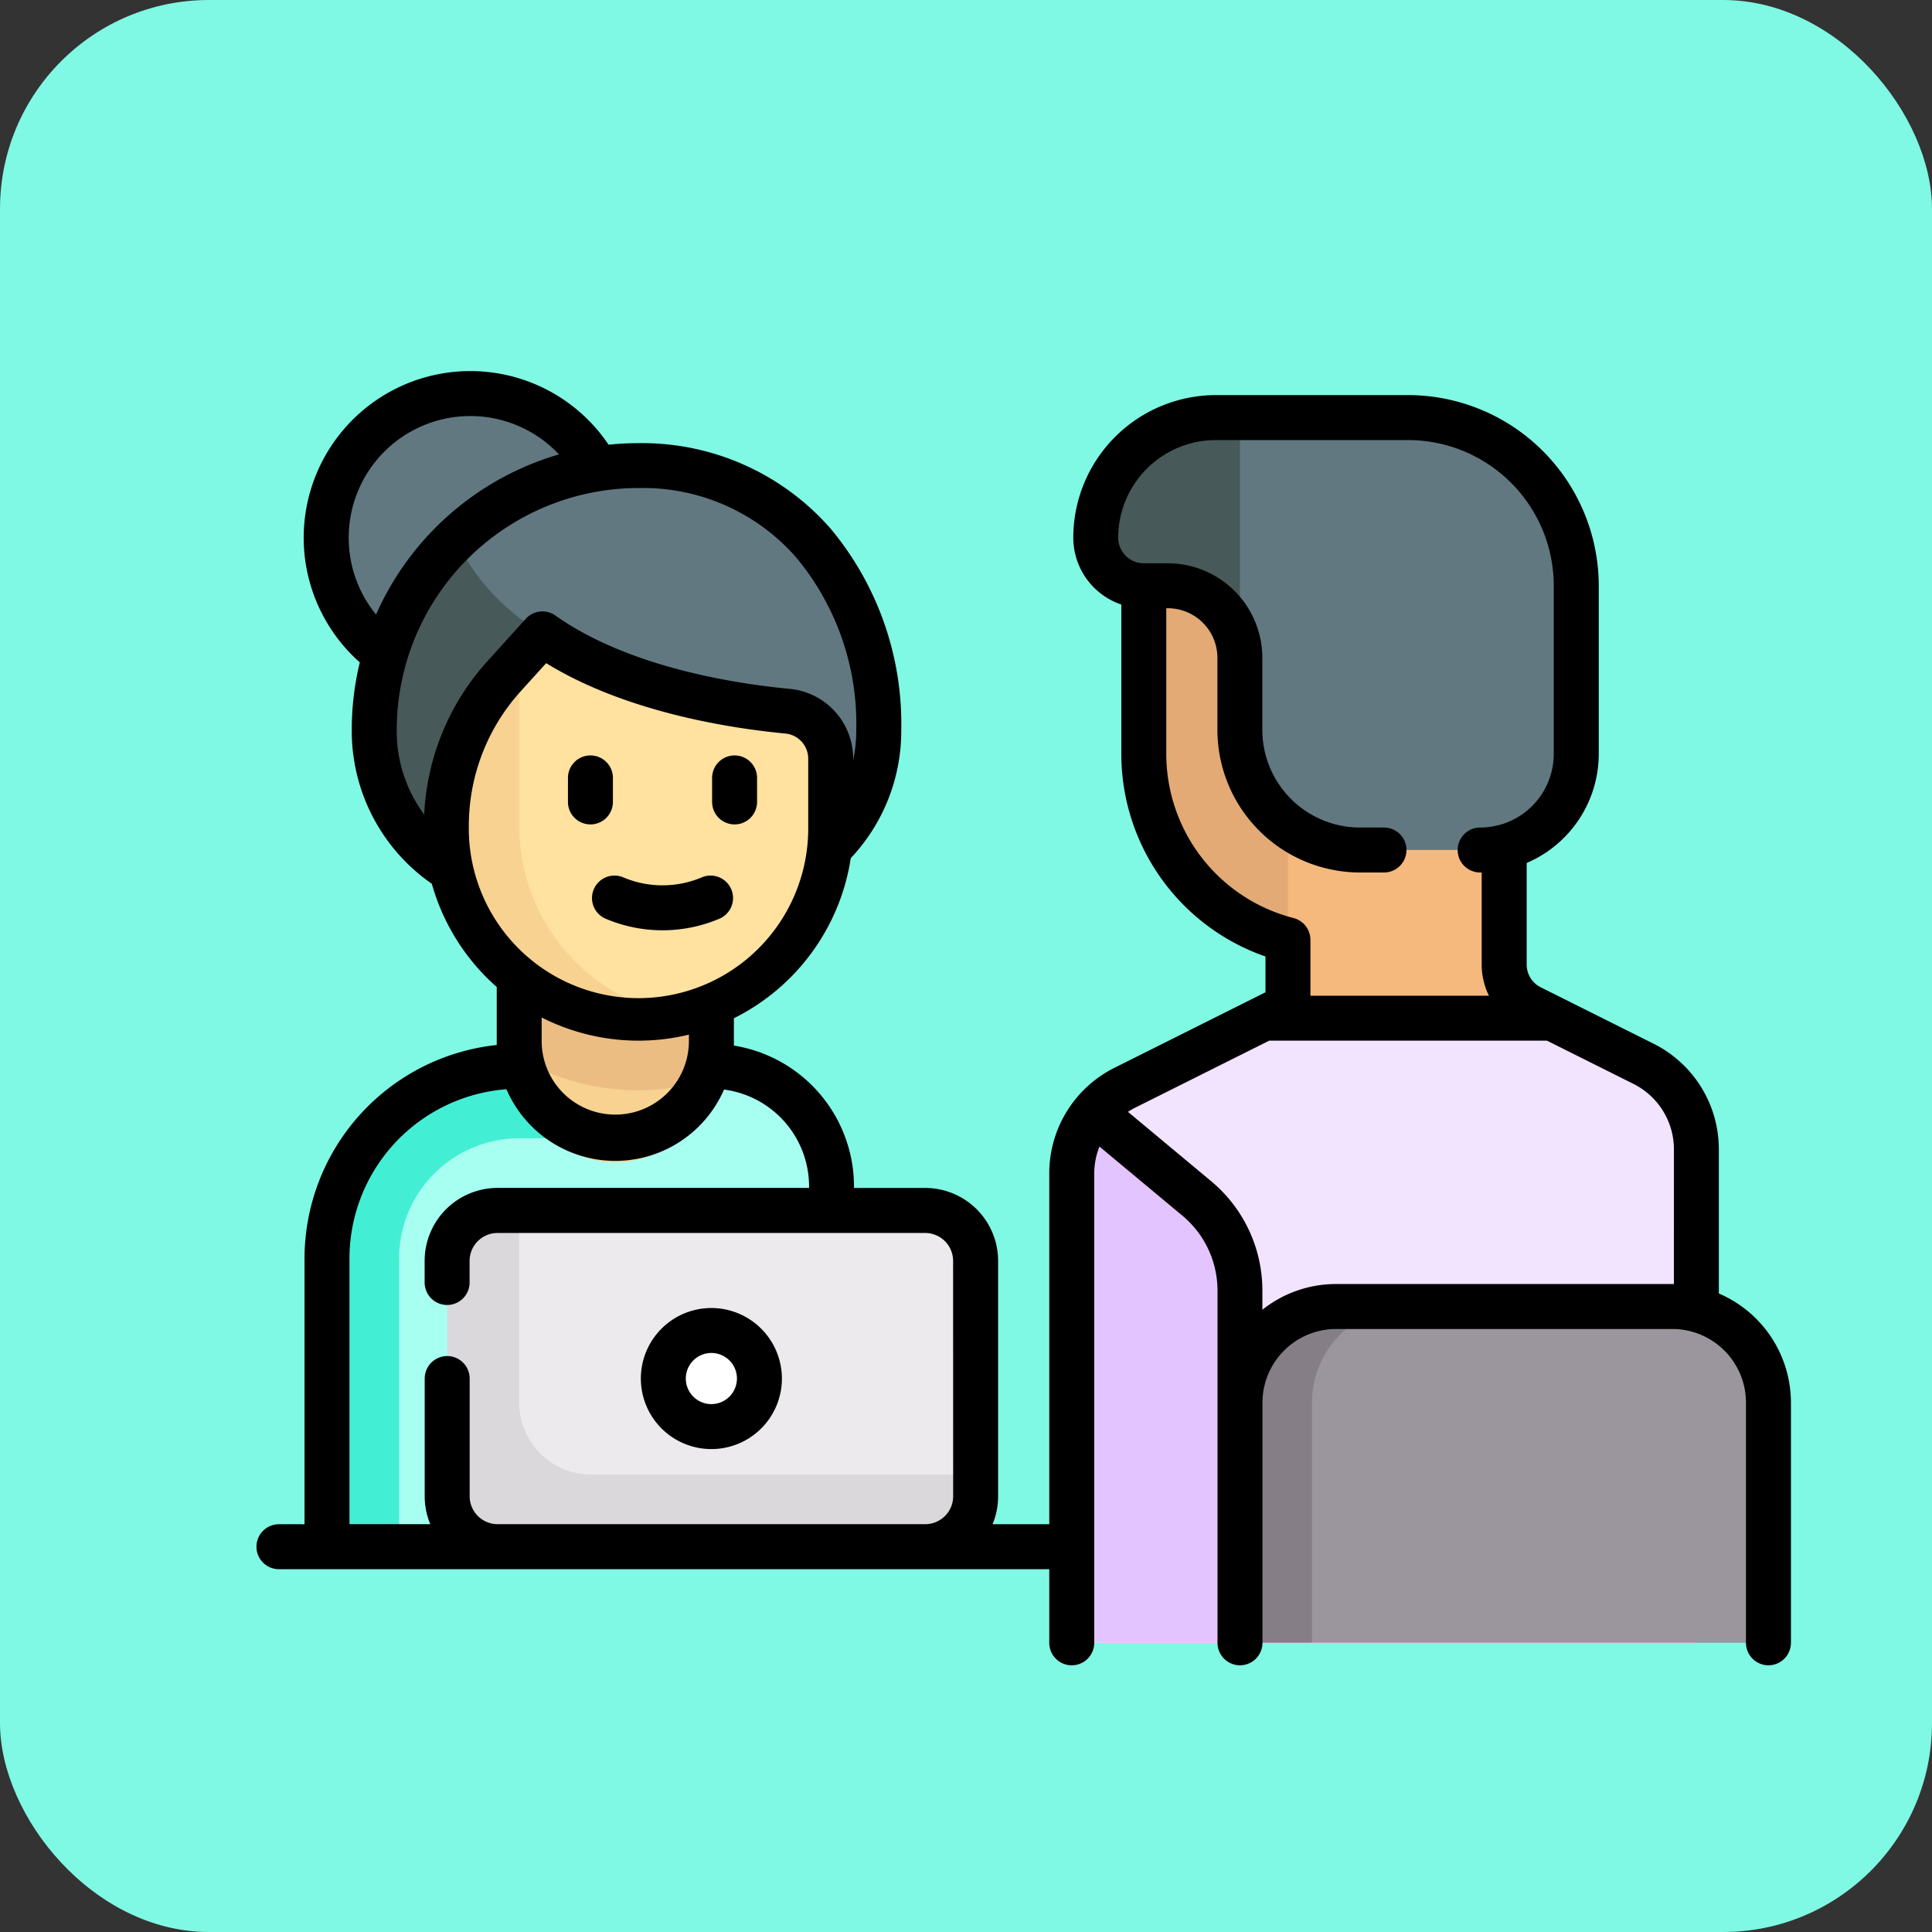 <svg xmlns="http://www.w3.org/2000/svg" width="111" height="111" viewBox="0 0 111 111"><rect x="0" y="0" width="111" height="111" fill="#333333" stroke="none"/><g transform="translate(-1025 -3831)"><g transform="translate(0 15)"><rect width="111" height="111" rx="12" transform="translate(1025 3816)" fill="#7ff8e4"/><g transform="translate(1039.735 3797.239)"><path d="M304.362,125.416v2.96a1.38,1.38,0,0,1-.763,1.235l-.617.309h16.566l-1.235-.617a2.761,2.761,0,0,1-1.526-2.469l0-23.139h-20.7v11.042A11.036,11.036,0,0,0,304.362,125.416Z" transform="translate(-245.1 -52.66)" fill="#f5b97d"/><circle cx="8.282" cy="8.282" r="8.282" transform="translate(4.052 41.372)" fill="#617881"/><path d="M68.5,86.812c0-8.385-5.371-15.183-13.756-15.183A15.183,15.183,0,0,0,39.564,86.812c0,6.9,6.8,11.042,15.183,11.042S68.5,93.713,68.5,86.812Z" transform="translate(-32.752 -26.116)" fill="#617881"/><path d="M49.226,101.826A12.609,12.609,0,0,1,44.2,96.435a15.128,15.128,0,0,0-4.64,10.912c0,6.864,6.726,10.994,15.049,11.038Z" transform="translate(-32.752 -46.651)" fill="#475959"/><path d="M45.616,272.032H34.574a11.042,11.042,0,0,0-11.042,11.042v16.563H52.518v-20.7A6.9,6.9,0,0,0,45.616,272.032Z" transform="translate(-19.48 -192.012)" fill="#a7fff1"/><path d="M34.574,276.174h2.76v-4.141h-2.76a11.042,11.042,0,0,0-11.042,11.042v16.563h4.141V283.075a6.909,6.909,0,0,1,6.9-6.9Z" transform="translate(-19.48 -192.013)" fill="#43efd4"/><path d="M93.182,244.374a5.521,5.521,0,0,1-5.521-5.521v-6.9H98.7v6.9A5.521,5.521,0,0,1,93.182,244.374Z" transform="translate(-72.567 -158.833)" fill="#f7d291"/><path d="M87.661,245.031A13.71,13.71,0,0,0,98.7,246.217v-6.248H87.661Z" transform="translate(-72.567 -165.47)" fill="#ecbd83"/><path d="M104.49,320.129H79.645v19.324H104.49a2.761,2.761,0,0,0,2.76-2.76v-13.8A2.76,2.76,0,0,0,104.49,320.129Z" transform="translate(-65.931 -231.828)" fill="#eceaec"/><path d="M66.373,320.129a2.761,2.761,0,0,0-2.76,2.76v13.8a2.761,2.761,0,0,0,2.76,2.76H91.218a2.761,2.761,0,0,0,2.76-2.76h0v-1.38H71.895a4.141,4.141,0,0,1-4.141-4.141V320.129Z" transform="translate(-52.66 -231.828)" fill="#dad8db"/><path d="M68.865,127.742c4.388,3.111,10.657,4.12,14.087,4.446a2.748,2.748,0,0,1,2.476,2.745v3.851a11.042,11.042,0,1,1-22.084,0v0a12.823,12.823,0,0,1,3.318-8.608Z" transform="translate(-52.437 -72.567)" fill="#ffe1a0"/><circle cx="2.76" cy="2.76" r="2.76" transform="translate(23.376 95.203)" fill="#fff"/><path d="M304.868,258.614,299.641,256H283.075l-7.99,4a5.521,5.521,0,0,0-3.052,4.938v26.954H307.92V263.552A5.521,5.521,0,0,0,304.868,258.614Z" transform="translate(-225.193 -178.741)" fill="#f2e3ff"/><path d="M281.693,298.661a6.9,6.9,0,0,0-2.59-5.389l-5.938-4.751a5.508,5.508,0,0,0-1.133,3.334v26.954h9.662V298.661Z" transform="translate(-225.191 -205.662)" fill="#e4c4ff"/><path d="M352.99,352.194H333.666a5.521,5.521,0,0,0-5.521,5.521l4.141,13.8h26.225v-13.8A5.521,5.521,0,0,0,352.99,352.194Z" transform="translate(-271.643 -258.372)" fill="#9b959d"/><path d="M304.362,125.416V103.694H296.08v11.042A11.037,11.037,0,0,0,304.362,125.416Z" transform="translate(-245.099 -52.66)" fill="#e3aa75"/><path d="M297.991,55.6H286.949a6.9,6.9,0,0,0-6.9,6.9,2.761,2.761,0,0,0,2.76,2.76h1.38a4.141,4.141,0,0,1,4.141,4.141V73.54a6.9,6.9,0,0,0,6.9,6.9h6.9a5.521,5.521,0,0,0,5.521-5.521V65.259A9.662,9.662,0,0,0,297.991,55.6Z" transform="translate(-231.828 -12.844)" fill="#617881"/><path d="M337.807,352.194h-4.141a5.521,5.521,0,0,0-5.521,5.521v13.8h4.141v-13.8A5.521,5.521,0,0,1,337.807,352.194Z" transform="translate(-271.643 -258.372)" fill="#857e87"/><path d="M286.949,55.6a6.9,6.9,0,0,0-6.9,6.9,2.761,2.761,0,0,0,2.76,2.76h1.38a4.141,4.141,0,0,1,4.141,4.141V55.6Z" transform="translate(-231.828 -12.844)" fill="#475959"/><path d="M67.532,145.865V136.3l-.869.959a12.823,12.823,0,0,0-3.318,8.608v0A11.024,11.024,0,0,0,76.481,156.7,11.041,11.041,0,0,1,67.532,145.865Z" transform="translate(-52.438 -79.648)" fill="#f7d291"/><path d="M112.069,209.179a1.291,1.291,0,0,0,.648,1.707,8.362,8.362,0,0,0,6.58,0,1.291,1.291,0,1,0-1.059-2.356,5.789,5.789,0,0,1-4.462,0A1.291,1.291,0,0,0,112.069,209.179Z" transform="translate(-92.678 -139.351)"/><path d="M105.232,172.3a1.291,1.291,0,0,0,1.291-1.291v-1.38a1.291,1.291,0,0,0-2.583,0v1.38A1.291,1.291,0,0,0,105.232,172.3Z" transform="translate(-86.044 -106.174)"/><path d="M153.329,172.3a1.291,1.291,0,0,0,1.291-1.291v-1.38a1.291,1.291,0,0,0-2.583,0v1.38A1.291,1.291,0,0,0,153.329,172.3Z" transform="translate(-125.859 -106.174)"/><path d="M132.311,352.709a4.052,4.052,0,1,0,4.052,4.052A4.057,4.057,0,0,0,132.311,352.709Zm0,5.521a1.469,1.469,0,1,1,1.469-1.469A1.471,1.471,0,0,1,132.311,358.23Z" transform="translate(-106.175 -258.798)"/><path d="M84.018,93.077V84.811a6.775,6.775,0,0,0-3.766-6.093L73.79,75.487a1.461,1.461,0,0,1-.812-1.314l0-5.831a6.822,6.822,0,0,0,4.141-6.266V52.414A10.966,10.966,0,0,0,66.164,41.461H55.122a8.2,8.2,0,0,0-8.193,8.193,4.058,4.058,0,0,0,2.76,3.84v8.583a12.321,12.321,0,0,0,8.282,11.638v2.056L49.315,80.1a6.775,6.775,0,0,0-3.766,6.093v20.141H42.29a4.164,4.164,0,0,0,.32-1.6V91.2a4.192,4.192,0,0,0-4.187-4.187H34.329v-.089a8.2,8.2,0,0,0-6.9-8.09V77.263a12.366,12.366,0,0,0,6.716-9.2,10.644,10.644,0,0,0,2.9-7.37A17.507,17.507,0,0,0,32.967,49.11a14.391,14.391,0,0,0-11.018-4.888,16.619,16.619,0,0,0-1.719.089A9.573,9.573,0,1,0,5.937,56.818,16.458,16.458,0,0,0,5.475,60.7a10.684,10.684,0,0,0,4.6,8.837,12.352,12.352,0,0,0,3.73,5.932V78.8A12.351,12.351,0,0,0,2.761,91.062v15.272H1.291a1.291,1.291,0,0,0,0,2.583H45.549v4.23a1.291,1.291,0,0,0,2.583,0V86.192a4.244,4.244,0,0,1,.3-1.558l4.764,3.97a5.6,5.6,0,0,1,2.019,4.31v20.232a1.291,1.291,0,0,0,2.583,0v-13.8a4.235,4.235,0,0,1,4.23-4.23H81.347a4.234,4.234,0,0,1,4.23,4.23v13.8a1.291,1.291,0,0,0,2.583,0v-13.8A6.822,6.822,0,0,0,84.018,93.077ZM5.3,49.654a6.986,6.986,0,0,1,12.079-4.786,16.552,16.552,0,0,0-10.508,9.2A6.947,6.947,0,0,1,5.3,49.654Zm4.334,15.9A8.024,8.024,0,0,1,8.058,60.7,13.907,13.907,0,0,1,21.949,46.8a11.689,11.689,0,0,1,9.074,4.006A14.932,14.932,0,0,1,34.46,60.7a8.615,8.615,0,0,1-.178,1.749v-.079a4.022,4.022,0,0,0-3.645-4.031c-3.243-.308-9.3-1.266-13.462-4.214a1.291,1.291,0,0,0-1.7.186l-2.2,2.432a14.086,14.086,0,0,0-3.637,8.814Zm2.567.66a11.509,11.509,0,0,1,2.984-7.741l1.459-1.611c4.554,2.8,10.486,3.734,13.751,4.044A1.45,1.45,0,0,1,31.7,62.366v3.851a9.751,9.751,0,1,1-19.5,0ZM24.845,78.2v.435a4.23,4.23,0,0,1-8.459,0V77.219a12.282,12.282,0,0,0,8.459.985ZM40.028,104.73a1.606,1.606,0,0,1-1.6,1.6H13.849a1.606,1.606,0,0,1-1.6-1.6V97.963a1.291,1.291,0,1,0-2.583,0v6.767a4.164,4.164,0,0,0,.32,1.6H5.343V91.062a9.762,9.762,0,0,1,9.019-9.72,6.81,6.81,0,0,0,12.5.018,5.617,5.617,0,0,1,4.887,5.562v.089h-17.9A4.192,4.192,0,0,0,9.662,91.2v1.245a1.291,1.291,0,0,0,2.583,0V91.2a1.606,1.606,0,0,1,1.6-1.6H38.424a1.606,1.606,0,0,1,1.6,1.6ZM52.272,62.076v-8.37h.089a2.853,2.853,0,0,1,2.849,2.85V60.7A8.2,8.2,0,0,0,63.4,68.889h1.38a1.291,1.291,0,0,0,0-2.583H63.4a5.616,5.616,0,0,1-5.61-5.61V56.555a5.438,5.438,0,0,0-5.432-5.432h-1.38a1.471,1.471,0,0,1-1.469-1.469,5.616,5.616,0,0,1,5.61-5.61H66.164a8.38,8.38,0,0,1,8.37,8.37v9.662a4.234,4.234,0,0,1-4.23,4.23,1.291,1.291,0,0,0,0,2.583l.089,0,0,5.287a4.054,4.054,0,0,0,.418,1.794H60.554V72.757a1.291,1.291,0,0,0-.969-1.25,9.74,9.74,0,0,1-7.313-9.43ZM81.436,92.533l-.089,0H62.023a6.776,6.776,0,0,0-4.23,1.478V92.914a8.171,8.171,0,0,0-2.948-6.294l-4.776-3.98a4.291,4.291,0,0,1,.4-.231l7.717-3.859H74.143L79.1,81.028a4.206,4.206,0,0,1,2.338,3.783Z"/></g></g></g></svg>